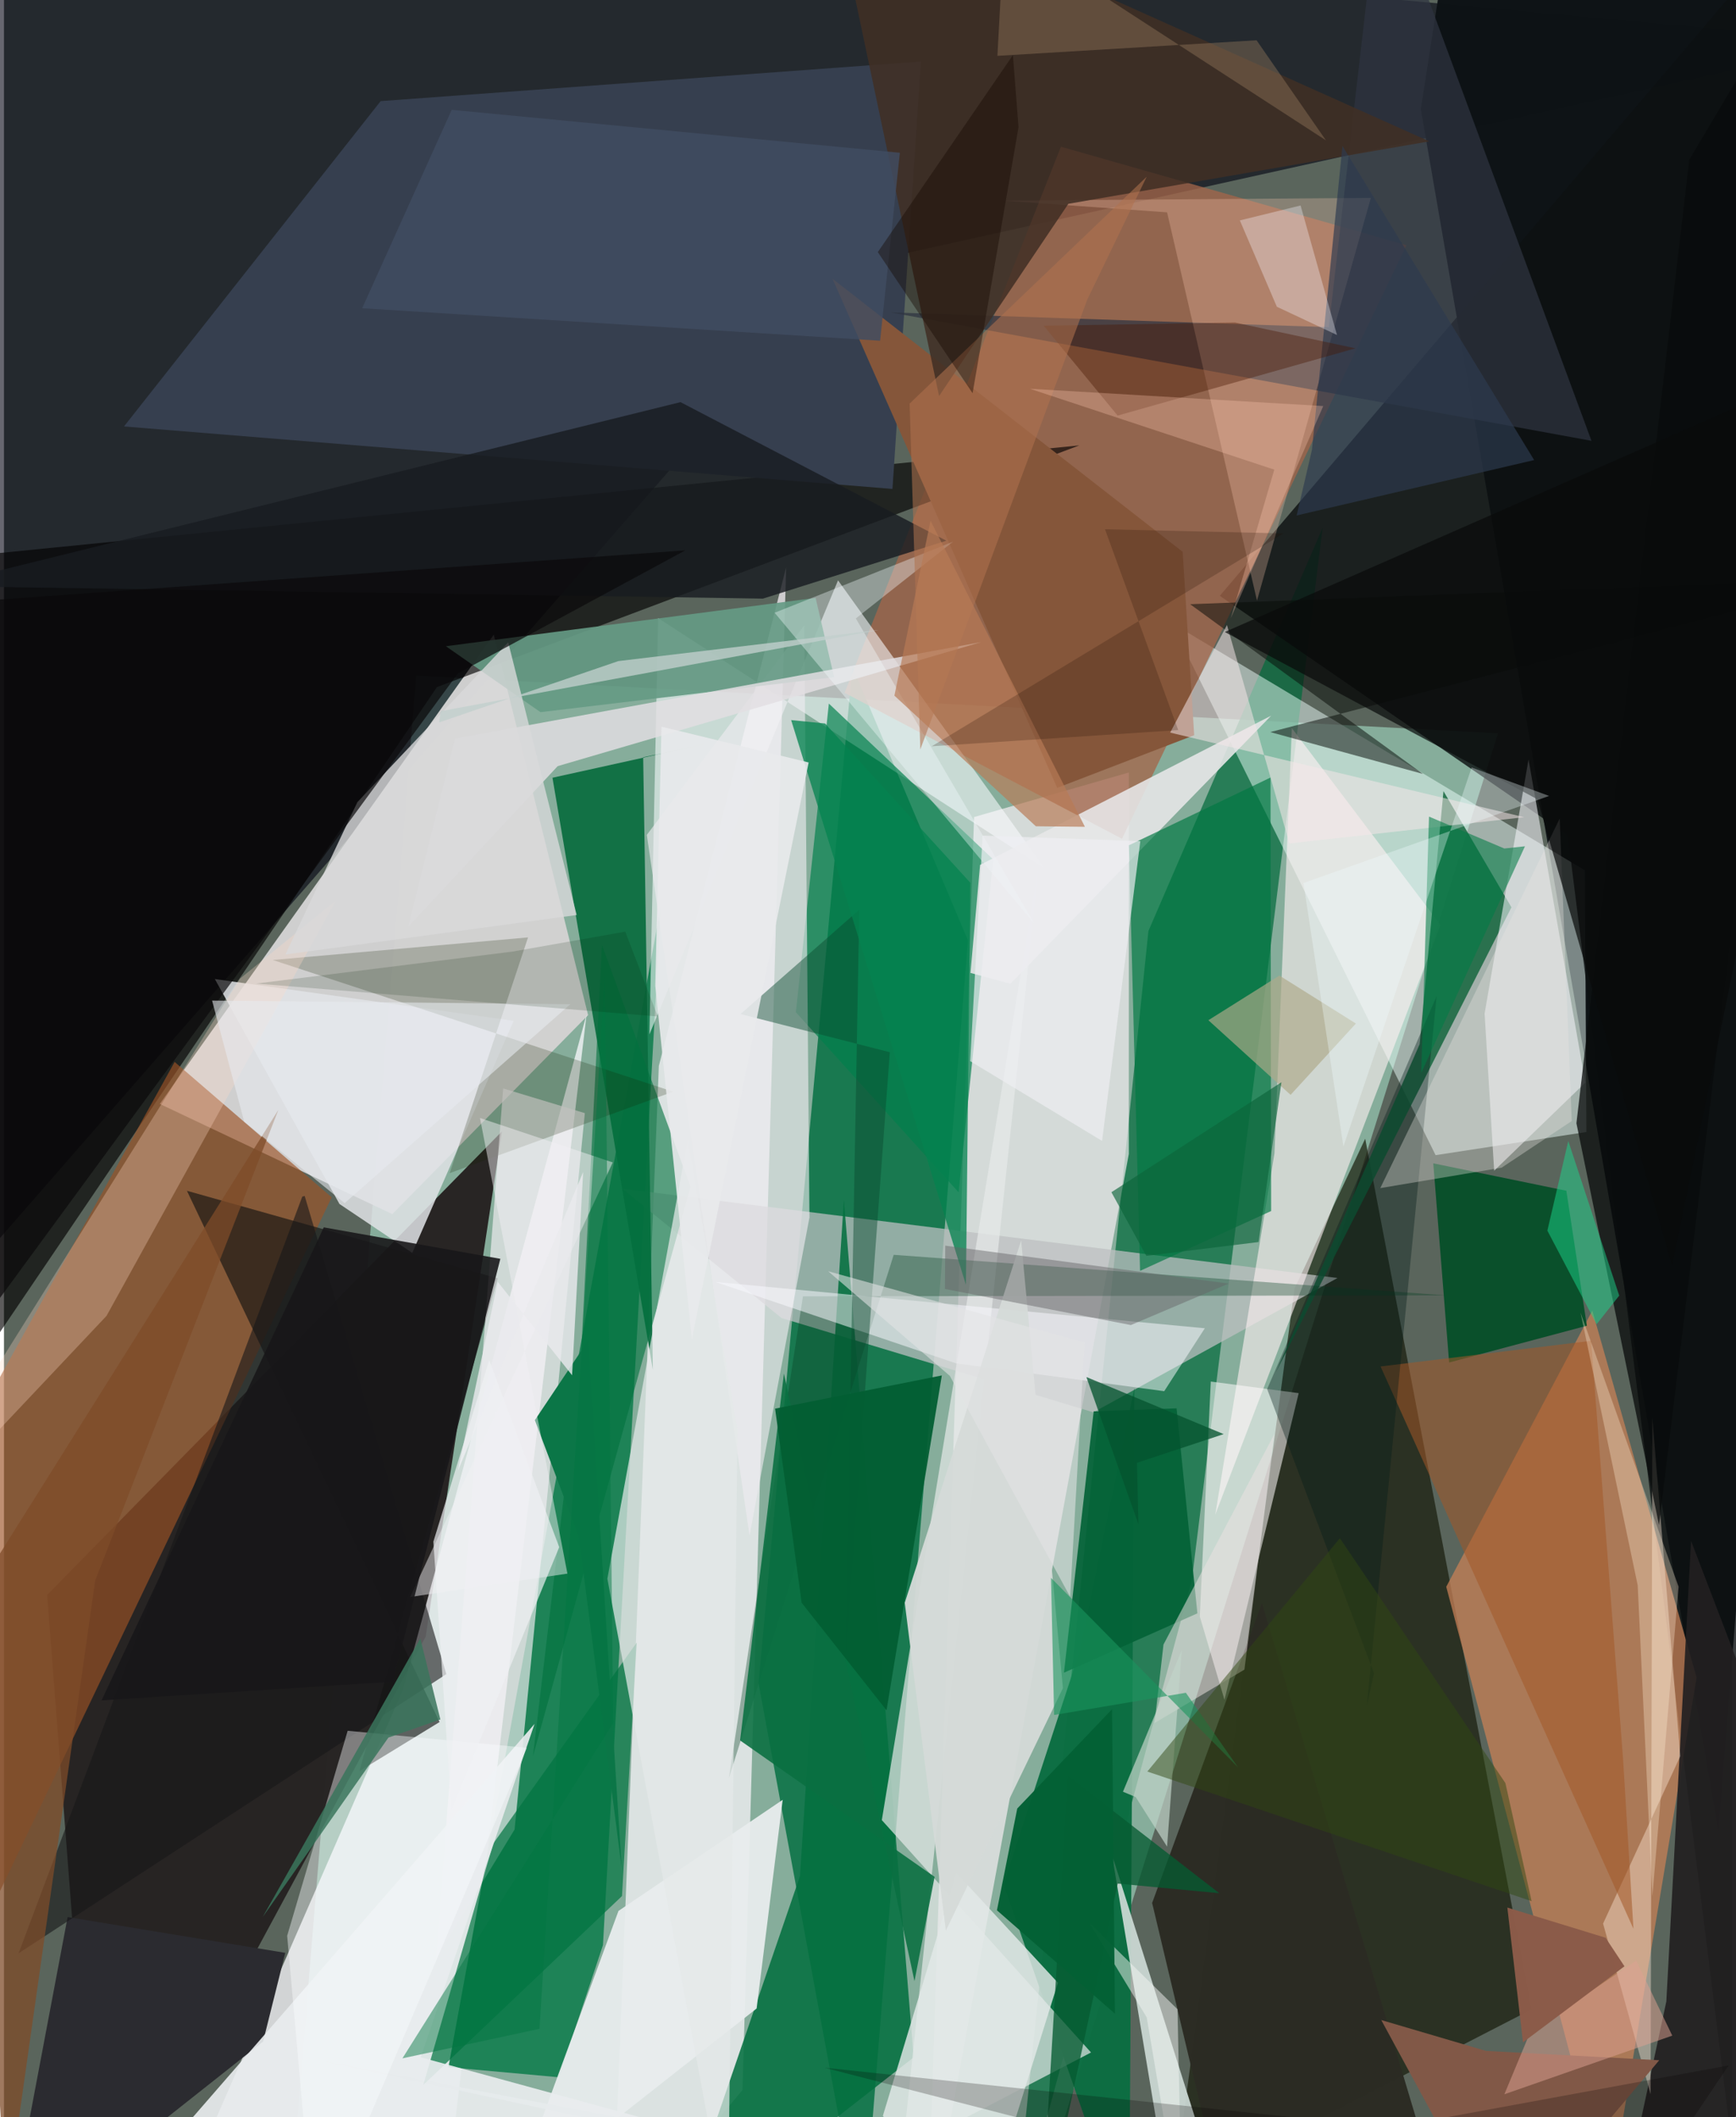 <svg xmlns="http://www.w3.org/2000/svg" width="228" height="278" viewBox="0 0 836 1024"><path fill="#5a655c" d="M0 0h836v1024H0z"/><path fill="#9bd0bb" fill-opacity=".671" d="M500.97 1062.989l-360.942-15.017 59.411-721.18 523.347 27.872z"/><path fill="#010010" fill-opacity=".596" d="M898 20.236L-4.756-62l-27.062 695.08 439.896-504.345z"/><path fill="#0e1316" fill-opacity=".992" d="M703.341-62L685.429 52.76l143.958 832.786L898 26.93z"/><path fill="#272423" fill-opacity=".988" d="M240.881 547.244L204.03 791.565 45.19 1086 20.902 771.425z"/><path fill="#197950" fill-opacity=".992" d="M410.462 322.444L365.05 814.138 415.29 1086l51.063-631.147z"/><path fill="#d3d2d2" fill-opacity=".969" d="M282.594 490.976L236.95 306.981 75.387 533.927l112.49 53.293z"/><path fill="#fef8ff" fill-opacity=".702" d="M357.28 1010.873l21.125-736.52-61.59 241.196L294.109 1086z"/><path fill="#046a3d" fill-opacity=".718" d="M487.908 1086l65.75-635.697L637.95 255.21l-63.29 509.02z"/><path fill="#f9f9fe" fill-opacity=".749" d="M281.852 490.632l-65.144 549.038-129.48 20.26 105.754-242.62z"/><path fill="#171a09" fill-opacity=".69" d="M624.356 623.17l34.177-72.403 80.524 421.09-173.472 89.327z"/><path fill="#1e8357" fill-opacity=".996" d="M268.502 1004.7l-53.477-4.856 102.768-561.618-28.005 502.565z"/><path fill="#fff2f8" fill-opacity=".647" d="M544.175 558.135L446.645 1086l22.672-690.826 74.875-21.55z"/><path fill="#edfffb" fill-opacity=".49" d="M765.536 547.512l-.722-126.562-200.072-119.74 127.846 257.498z"/><path fill="#0d1112" fill-opacity=".812" d="M756.526 404.02l82.792 660.811L862.17-33.77 588.193 288.17z"/><path fill="#bdbfc1" fill-opacity=".741" d="M376.192 637.498l150.833 45.599 118.1-64.97-346.039-43.22z"/><path fill="#a46549" fill-opacity=".765" d="M406.68 335.108l104.66-264.15 167.143 47.637-137.602 287.079z"/><path fill="#c68056" fill-opacity=".745" d="M697.735 767.479l78.761 297.414 42.367-253.522-50.461-177.468z"/><path fill="#020000" fill-opacity=".639" d="M-62 733V273.433l582.214-58.015-310.738 116.895z"/><path fill="#0a6c3f" fill-opacity=".933" d="M265.354 376.164l48.566 286.378-4.678-296.286 31.657-6.773z"/><path fill="#fafbff" fill-opacity=".573" d="M316.476 298.95l-4.22 201.358 91.25-219.613L503.66 420.25z"/><path fill="#374050" fill-opacity=".996" d="M429.835 236.479L58.06 206.263 182.243 48.906l261.36-19.139z"/><path fill="#047040" fill-opacity=".871" d="M323.825 1086l61.268-178.61 21.242-327.075 33.76 414.743z"/><path fill="#9c5325" fill-opacity=".647" d="M82.568 513.615L-51.04 754.64l33.224 193.272 176.37-368.819z"/><path fill="#fff1f4" fill-opacity=".6" d="M694.966 447.36L585.987 732.604l28.635-174.739 8.423-205.686z"/><path fill="#0c6e42" fill-opacity=".973" d="M544.334 1086l2.519-414.564-26.493 127.289-36.798 112.65z"/><path fill="#e6e9e9" fill-opacity=".694" d="M424.685 880.324l101.212 112.387-91.193 47.48 66.277-624.852z"/><path fill="#14663d" fill-opacity=".839" d="M729.274 438.832L615.297 663.74l69.58-158.71L696.4 382.66z"/><path fill="#111310" fill-opacity=".627" d="M210.732 832.893l-38.767 23.723 66.866-238.337-150.31-42.339z"/><path fill="#f2eef3" fill-opacity=".659" d="M241.512 526.436l-32.557 421.008 38.074-62.578 33.984-346.483z"/><path fill="#e8edee" fill-opacity=".941" d="M297.285 924.249l79.441-53.738-12.602 100.918-118.535 93.32z"/><path fill="#fffbfb" fill-opacity=".545" d="M578.517 781.861l5.313-113.658 42.522 5.608-35.896 148.348z"/><path fill="#cedbd6" fill-opacity=".918" d="M567.489 1086l-414.85-89.48 441.461 84.415-58.052-183.826z"/><path fill="#007f4c" fill-opacity=".675" d="M383.1 489.583l78.726 87.067 16.761-160.948-79.523-75.407z"/><path fill="#054e28" fill-opacity=".933" d="M699.128 658.998l-7.658-96.326 64.37 13.25 9.924 65.285z"/><path fill="#2e3440" fill-opacity=".722" d="M640.92 158.238l-212.165-7.156L768 213.21 666.364-62z"/><path fill="#efebf1" fill-opacity=".624" d="M387.18 302.387l2.503 286.438-28.998 153.862-49.693-338.865z"/><path fill="#85563a" d="M400.817 134.82l108.719 246.232 66.26-25.454-5.576-88.705z"/><path fill="#007340" fill-opacity=".702" d="M306.106 794.47l-69.402 97.172-33.839 116.751 96.12-91.334z"/><path fill="#e7e7e8" fill-opacity=".882" d="M467.578 470.567l4.64-52.234 140.811-72.181L486.866 475.84z"/><path fill="#00713e" fill-opacity=".604" d="M279.353 651.989L255.9 849.505l76.223-275.524-42.834-116.913z"/><path fill="#f1f1f7" fill-opacity=".576" d="M716.291 490.217l21.249-122.87 27.478 156.279-44.102 42.612z"/><path fill="#074225" fill-opacity=".345" d="M697.4 626.513l-266.964-19.597-79.75 253.146 35.845-233.073z"/><path fill="#017842" fill-opacity=".671" d="M544.22 408.837l5.4 205.83 63.41-28.93-.312-209.659z"/><path fill="#659a84" fill-opacity=".914" d="M401.606 327.507l-8.964-38.326-178.846 23.378 45.758 31.884z"/><path fill="#222021" fill-opacity=".918" d="M778.906 1086L898 959.165l-81.82-213.89-11.968 222.78z"/><path fill="#ffcdb4" fill-opacity=".275" d="M606.182 290.491l55.094-194.784-178.08 1.33 79.492 5.66z"/><path fill="#402f25" fill-opacity=".859" d="M689.537 68.378L514.93 98.57l-62.547 92.974L398.868-62z"/><path fill="#2c2c24" fill-opacity=".992" d="M582.539 1034.185l117.464 46.73-91.433-305.538-53.112 145.021z"/><path fill="#e1e4e7" fill-opacity=".843" d="M246.598 493.738l-49.061 112.237-35.224-23.648-60.29-108.793z"/><path fill="#2b2b30" d="M136.094 944.52l-105.29-17.304L.81 1086l124.56-98.585z"/><path fill="#132404" fill-opacity=".216" d="M253.54 453.389l-123.506 10.917 193.715 63.703-108.15 39.41z"/><path fill="#e2dfe2" fill-opacity=".835" d="M218.224 357.258l254.51-46.695-204.856 59.988-72.28 77.64z"/><path fill="#f9f9fe" fill-opacity=".514" d="M561.3 672.868l-100.777-13.489-116.39-39.352 236.814 22.41z"/><path fill="#0a6f41" fill-opacity=".882" d="M450.213 907.763l-9.722 50.435-63.164-293.862L356.13 841.79z"/><path fill="#e3e8e7" fill-opacity=".816" d="M509.89 959.002l-49.193-53.186-35.505 117.539L470.203 1086z"/><path fill="#e9ecee" fill-opacity=".914" d="M256.68 833.8L75.317 1042.506 534.38 1086l-332.756-90.963z"/><path fill="#ffdcc8" fill-opacity=".298" d="M160.53 435.62L49.615 636.446-62 754.742l176.209-281.42z"/><path fill="#ffebd9" fill-opacity=".404" d="M797.439 685.813l-.83 327.062-22.998-82.495 37.352-80.985z"/><path fill="#181c21" fill-opacity=".808" d="M-32.601 283.449l359.89-88.954 128.605 67.025-88.733 28.014z"/><path fill="#060a06" fill-opacity=".506" d="M573.855 292.24L898 279.827l-285.408 74.255 73.842 20.236z"/><path fill="#161719" fill-opacity=".596" d="M145.485 578.465l68.513 231.249L7.078 944.74l137.238-365.975z"/><path fill="#a35727" fill-opacity=".541" d="M767.828 648.497l15.439 202.078 5.04 82.345-122.342-272.01z"/><path fill="#e4e8e9" fill-opacity=".718" d="M354.874 691.758l-4.662 385.892-58.3-314.07 38.942-212.738z"/><path fill="#065a32" fill-opacity=".776" d="M514.768 858.962L501.208 1086l37.596-174.979 49.134 4.663z"/><path fill="#094b30" fill-opacity=".451" d="M428.553 508.919l-72.231-18.461 57.466-50.433-6.646 360.867z"/><path fill="#046338" fill-opacity=".922" d="M512.792 809.02l64.558-28.702-10.074-99.153-40.1 1.467z"/><path fill="#0b7647" d="M256.833 686.878l25.783-38.552 16.223 255.1-20.763-160.266z"/><path fill="#ebe2e1" fill-opacity=".518" d="M556.635 833.354l43.468-25.822 14.478-113.915-53.627 101.778z"/><path fill="#f3eff4" fill-opacity=".471" d="M272.575 761.104l-42.277-220.357 64.226 21.478-98.003 210.177z"/><path fill="#d9d9da" fill-opacity=".796" d="M136.15 461.657l140.925-19.102-33.13-131.883-72.965 77.283z"/><path fill="#090b0b" fill-opacity=".749" d="M815.312 77.242L898-62l-97.33 799.617-39.955-194.338z"/><path fill="#f5e7e8" fill-opacity=".525" d="M735.434 395.255L564.187 354.33l27.471-52.034 30.186 105.662z"/><path fill="#fafdff" fill-opacity=".412" d="M137.007 936.273L150.371 1086l102.62-240.64-86.714-8.247z"/><path fill="#058350" fill-opacity=".757" d="M465.373 621.412l2.123-194.45-70.26-77.038-16.41-1.637z"/><path fill="#815847" d="M800.776 996.462L725.434 1086l-59.132-108.972 50.64 14.918z"/><path fill="#aeaa8a" fill-opacity=".671" d="M654.025 495.047l-31.587 34.501-39.779-36.104 34.372-21.598z"/><path fill="#035e33" fill-opacity=".949" d="M385.901 775.207l-12.851-93.893 80.668-16.06-26.753 161.95z"/><path fill="#d5dad8" fill-opacity=".953" d="M455.66 933.779l56.634-117.29-20.204-216.572-56.31 175.272z"/><path fill="#2d3b4f" fill-opacity=".675" d="M625.368 249.312l7.386-31.693 14.771-147.023 92.744 151.922z"/><path fill="#491600" fill-opacity=".38" d="M502.971 157.536l92.54-1.525 58.324 12.457-115.071 32.536z"/><path fill="#f5fcff" fill-opacity=".365" d="M372.827 296.362l86.303-34.356-47.023 37.115 86.347 147.614z"/><path fill="#001a18" fill-opacity=".357" d="M611.103 671.834l51.673 137.48-3.467 15.814L693.077 481.8z"/><path fill="#646366" fill-opacity=".463" d="M545.173 640.884l-89.963-17.458.163-20.952 137.07 18.362z"/><path fill="#f2f5f3" fill-opacity=".494" d="M567.725 971.808L525.022 929.9l27.814 45.832 17.146 101.281z"/><path fill="#b0714f" fill-opacity=".565" d="M443.313 362.456l-5.175-167.26L552.82 85.481l-28.71 59.338z"/><path fill="#414c61" fill-opacity=".827" d="M423.858 164.795l9.548-90.914-216.8-20.759-43.312 95.966z"/><path fill="#ffefd4" fill-opacity=".325" d="M762.708 634.887l27.652 131.898 7.095 150.443 12.685-149.785z"/><path fill="#181719" fill-opacity=".894" d="M154.707 593.63l85.427 15.217-51.989 204.542-140.92 9.006z"/><path fill="#f7f7ff" fill-opacity=".337" d="M644.893 162.034l-29.11-13.676-17.892-41.751 29.382-7.215z"/><path fill="#dda191" fill-opacity=".518" d="M725.858 1012.92l81.222-28.359-17.435-36.274-51.288 34.61z"/><path fill="#efeff3" fill-opacity=".678" d="M467.455 513.255l63.78 38.558 18.513-144.98-76.31-2.69z"/><path fill="#c2d4c8" fill-opacity=".698" d="M569.781 798.16l-28.438 68.442 6.165 2.559 15.174 23.99z"/><path fill="#987d5e" fill-opacity=".404" d="M605.977 19.484l-125.371 7.525 3.254-60.087L639.525 67.865z"/><path fill="#ebe5e2" fill-opacity=".341" d="M752.629 395.888l5.815 146.323-33.913 22.553-58.706 9.884z"/><path fill="#1cd98d" fill-opacity=".49" d="M746.66 595.213l23.799 45.3 10.962-13.865-24.64-74.78z"/><path fill="#007c45" fill-opacity=".569" d="M725.832 410.391L689.4 394.958l-3.754 123.934 50.168-109.565z"/><path fill="#7e4c29" fill-opacity=".745" d="M-15.34 772.753L.873 1069.407l43.27-305 88.597-227.57z"/><path fill="#090a0b" fill-opacity=".706" d="M741.853 386.592l-151.244-80.919L898 170.611l-90.991 441.443z"/><path fill="#0a090a" fill-opacity=".702" d="M219.595 325.702l110-59.502-358.352 25.669-15.49 393.602z"/><path fill="#eaeaed" fill-opacity=".808" d="M274.84 665.159l5.363-98.285-60.639 144.63 19.308-91.53z"/><path fill="#b97a56" fill-opacity=".678" d="M430.774 336.459l68.42 63.176 23.742.264-74.68-148.059z"/><path fill="#ffc8b0" fill-opacity=".306" d="M593.49 299.063l44.748-102.669-141.9-8.362L614.55 227.16z"/><path fill="#19945d" fill-opacity=".6" d="M596.975 854.783l-25.207-36.047-63.745 10.744-1.476-66.32z"/><path fill="#324811" fill-opacity=".478" d="M553.135 856.83l93.135-112.853 80.087 118.427 12.676 57.13z"/><path fill="#1f0d00" fill-opacity=".212" d="M448.825 360.947L619.01 258.013l-86.364-2.03 35.432 97.138z"/><path fill="#046035" fill-opacity=".976" d="M490.2 874.726l-9.822 49.223 57.077 50.003-1.39-147.27z"/><path fill="#150900" fill-opacity=".404" d="M490.818 61.504l-2.713-34.86-65.358 95.286 45.85 68.254z"/><path fill="#f0fcff" fill-opacity=".333" d="M710.02 371.198L647.992 554.51l-19.331-127.413 118.82-42.136z"/><path fill="#04532e" fill-opacity=".761" d="M590.059 693.626l-41.95 13.88.74 29.792-25.2-71.269z"/><path fill="#0b643a" fill-opacity=".639" d="M618.008 523.44l-82.254 53.194 16.894 30.777 54.296-6.677z"/><path fill="#e8e9ec" fill-opacity=".898" d="M318.094 351.457l-3.01 125.379 17.691 170.93 56.513-278.993z"/><path fill="#007541" fill-opacity=".471" d="M192.765 995.549l102-162.208-4.102-361.522-31.572 509.449z"/><path fill="#3a755c" fill-opacity=".847" d="M211.126 831.644l-25.136 8.767-60.834 86.797 76.264-134.749z"/><path fill="#e7eaef" fill-opacity=".58" d="M164.813 581.91l109.196-96.21-173.321-1.76 15.545 58.61z"/><path fill="#080300" fill-opacity=".231" d="M804.536 1043.209l29.832-44.242-257.867 47.427-179.572-46.323z"/><path fill="#e3e2e4" fill-opacity=".573" d="M515.802 772.335l-58.223-106.887-58.853-50.59 124.057 34.466z"/><path fill="#eff0f3" fill-opacity=".69" d="M207.736 745.65l8.753 129.682 52.126-127.025-33.873-90.45z"/><path fill="#c1cfcd" fill-opacity=".78" d="M210.517 349.42l.775-5.465 211.8-39.265-125.883 15.062z"/><path fill="#001d00" fill-opacity=".149" d="M300.576 450.61l15.729 41.022-194.247-15.921 123.967-15.456z"/><path fill="#8b5b49" fill-opacity=".992" d="M783.95 951.023l-9.132-13.802-47.52-14.596 7.566 65.177z"/></svg>